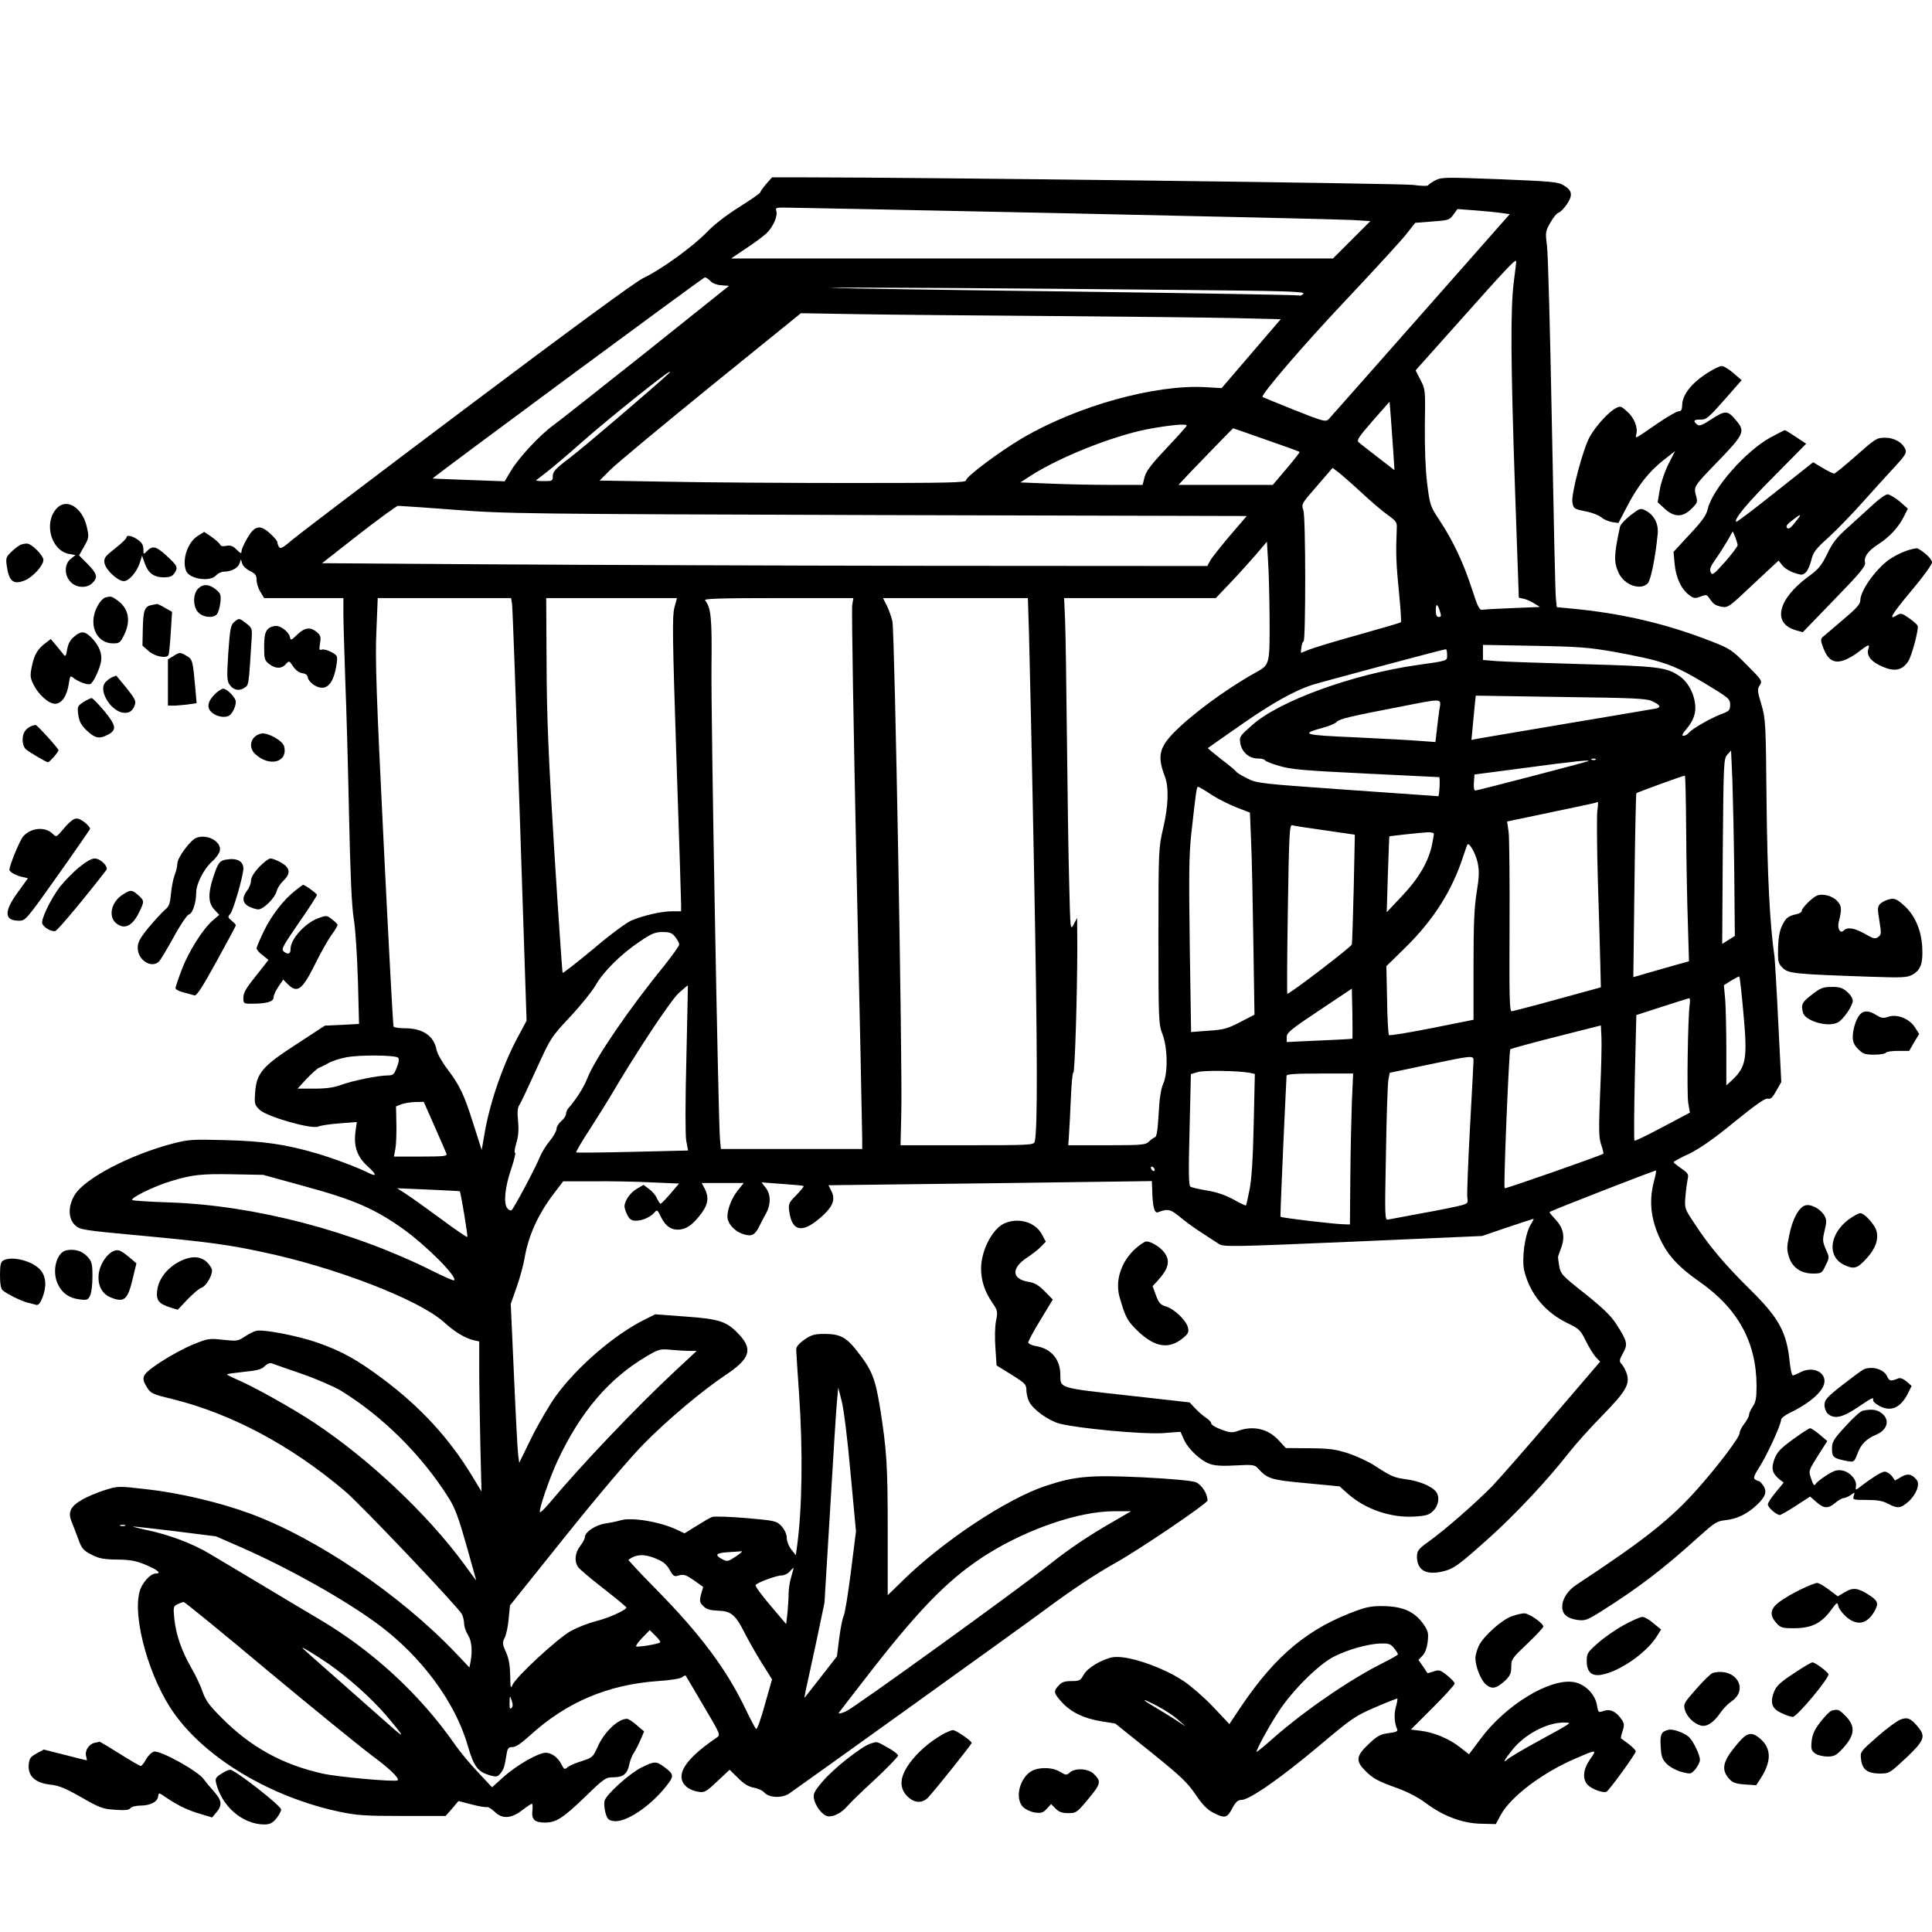 <?xml version="1.0" standalone="no"?>
<!DOCTYPE svg PUBLIC "-//W3C//DTD SVG 20010904//EN"
 "http://www.w3.org/TR/2001/REC-SVG-20010904/DTD/svg10.dtd">
<svg version="1.0" xmlns="http://www.w3.org/2000/svg"
 width="1024pt" height="1024pt" viewBox="0 0 1024 1024"
 preserveAspectRatio="xMidYMid meet">
<g transform="translate(0,1024) scale(0.1,-0.1)"
fill="#000000" stroke="none">
<path d="M4061 9265 c-17 -20 -31 -40 -31 -44 0 -5 -51 -40 -113 -79 -71 -45
-134 -94 -172 -134 -70 -73 -242 -198 -334 -241 -41 -19 -376 -265 -935 -685
-479 -360 -897 -677 -929 -705 -47 -40 -61 -48 -68 -36 -5 8 -9 19 -9 25 0 7
-17 27 -39 47 -53 48 -82 42 -121 -27 -17 -28 -30 -59 -30 -68 0 -14 -5 -12
-26 9 -19 19 -32 24 -54 20 -18 -4 -30 -2 -33 6 -3 7 -23 25 -45 41 l-40 27
-36 -23 c-52 -34 -82 -125 -60 -183 17 -44 126 -61 159 -25 10 11 28 20 41 20
38 0 74 18 83 42 l8 23 7 -23 c4 -13 23 -30 42 -39 28 -14 34 -22 34 -47 0
-17 9 -46 20 -63 l20 -33 210 0 210 0 0 -82 c0 -46 5 -204 10 -353 6 -148 15
-472 20 -720 7 -316 14 -478 25 -545 9 -53 18 -198 22 -326 l6 -231 -90 -5
-91 -4 -153 -100 c-181 -117 -210 -153 -217 -258 -4 -57 -2 -63 25 -89 39 -36
275 -104 310 -88 12 6 63 13 113 17 l91 7 -7 -52 c-10 -77 9 -132 63 -181 50
-45 52 -60 5 -36 -53 27 -183 76 -271 102 -167 49 -285 66 -486 71 -172 5
-198 3 -275 -17 -229 -59 -474 -187 -525 -275 -35 -59 -34 -122 2 -158 27 -25
35 -27 349 -56 353 -33 464 -48 645 -87 386 -81 825 -251 959 -369 62 -56 113
-87 163 -99 l27 -6 0 -154 c0 -84 3 -263 6 -397 l6 -244 -51 84 c-121 199
-272 363 -471 512 -138 103 -217 147 -348 193 -107 37 -288 72 -325 62 -13 -3
-40 -17 -61 -31 -35 -23 -41 -24 -114 -16 -74 8 -80 7 -161 -26 -47 -19 -124
-62 -173 -94 -97 -65 -103 -78 -68 -134 19 -30 29 -35 133 -60 314 -78 628
-245 915 -488 82 -69 595 -609 619 -651 7 -11 12 -34 13 -51 0 -16 9 -43 20
-60 20 -30 25 -85 14 -143 l-6 -30 -71 75 c-296 311 -740 612 -1095 742 -162
59 -373 109 -547 128 -149 17 -150 17 -220 -5 -38 -12 -94 -35 -122 -52 -59
-34 -74 -65 -54 -114 7 -17 23 -58 35 -91 19 -53 27 -62 71 -85 41 -21 64 -25
137 -26 71 -1 100 -7 153 -29 61 -26 83 -45 51 -45 -29 0 -73 -49 -86 -95 -39
-141 53 -467 185 -649 171 -239 512 -441 871 -518 96 -20 136 -23 338 -23
l228 0 34 39 34 40 70 -18 c38 -10 74 -16 81 -14 6 2 24 -9 40 -24 40 -40 87
-38 146 7 25 19 49 35 52 35 4 0 5 -16 3 -35 -6 -48 11 -65 66 -65 60 0 96 23
219 142 97 94 104 98 146 98 51 0 73 19 83 71 4 19 14 45 24 59 9 14 25 45 35
69 l19 44 -39 33 c-21 19 -45 34 -52 34 -47 0 -122 -71 -156 -150 -24 -53 -27
-56 -83 -74 -33 -10 -67 -25 -76 -33 -15 -13 -18 -12 -32 15 -19 38 -53 62
-84 62 -39 0 -155 -67 -222 -127 l-62 -56 -74 79 c-41 43 -98 111 -125 151
-187 267 -439 498 -724 665 -66 39 -207 123 -313 187 -107 64 -226 135 -265
158 -87 52 -212 99 -327 123 -47 10 -80 19 -75 19 6 1 107 -11 225 -25 l215
-27 135 -59 c256 -113 548 -277 725 -408 229 -170 408 -412 474 -642 33 -113
53 -139 119 -158 33 -9 39 -8 55 11 17 22 21 32 32 102 5 31 10 37 31 37 18 0
47 20 92 61 194 177 413 270 679 289 65 4 119 13 128 20 9 7 17 11 19 9 2 -2
44 -74 94 -159 91 -154 92 -155 70 -170 -139 -95 -198 -167 -184 -223 8 -32
41 -56 88 -64 32 -5 41 0 100 56 l65 61 45 -44 c31 -31 55 -46 83 -51 22 -4
47 -15 55 -25 25 -29 94 -32 133 -6 74 51 1251 896 1353 972 141 105 267 189
374 249 131 73 490 317 490 332 0 36 -31 84 -62 97 -21 8 -126 18 -283 26
-278 13 -358 6 -514 -46 -206 -69 -540 -290 -756 -501 l-80 -78 0 345 c0 342
-5 425 -41 650 -26 159 -43 201 -130 310 -50 62 -85 80 -162 80 -54 0 -70 -4
-108 -30 -30 -21 -44 -38 -44 -53 0 -12 7 -116 15 -232 21 -304 17 -612 -11
-814 l-6 -44 -23 29 c-14 17 -24 43 -25 61 0 21 -10 43 -27 63 -28 29 -31 30
-188 44 -88 7 -169 10 -180 6 -12 -4 -49 -26 -84 -48 l-63 -39 -38 18 c-88 43
-243 69 -301 51 -19 -6 -55 -13 -81 -17 -50 -7 -108 -45 -108 -72 0 -8 -11
-29 -25 -47 -28 -37 -32 -81 -11 -112 8 -11 68 -62 135 -114 67 -52 121 -97
121 -100 0 -13 -92 -55 -159 -72 -41 -10 -102 -34 -136 -53 -69 -38 -292 -244
-309 -286 -9 -22 -11 -15 -12 50 -1 55 -7 90 -22 124 -20 44 -20 51 -7 77 8
16 18 61 21 100 l7 71 294 367 c178 222 343 416 416 490 127 129 311 283 434
365 127 85 144 134 72 212 -66 71 -102 84 -286 97 l-160 12 -54 -27 c-161 -79
-361 -251 -475 -409 -32 -45 -89 -142 -126 -216 l-66 -135 -6 44 c-3 24 -13
214 -22 421 l-17 377 31 88 c17 48 36 117 42 153 20 120 72 234 154 342 l51
67 165 0 c91 1 229 -2 307 -6 l142 -6 -46 -54 c-25 -29 -48 -53 -52 -53 -3 0
-12 13 -19 28 -6 16 -25 38 -42 50 l-29 22 -36 -21 c-36 -21 -65 -64 -65 -94
0 -9 7 -29 15 -45 12 -23 22 -30 46 -30 34 0 79 20 99 45 12 15 16 12 34 -27
25 -50 58 -71 105 -64 37 6 69 31 112 90 32 44 37 82 14 126 l-16 30 112 0
111 0 -32 -40 c-37 -46 -61 -117 -53 -152 9 -35 43 -67 85 -80 43 -13 60 -4
84 46 8 17 24 47 35 66 25 47 25 100 -3 135 l-22 28 110 -8 c60 -4 111 -9 113
-11 3 -3 -15 -24 -39 -49 -40 -40 -42 -47 -37 -85 15 -114 76 -119 184 -17 49
47 61 83 39 125 l-15 30 487 6 c268 3 654 8 857 11 l370 5 2 -51 c2 -87 12
-122 31 -114 52 20 67 16 118 -27 29 -24 80 -61 115 -83 34 -22 74 -48 89 -58
26 -16 57 -16 711 12 l684 30 135 46 c74 25 136 45 138 45 2 0 -5 -15 -16 -32
-30 -51 -48 -183 -33 -244 31 -124 111 -220 231 -278 60 -29 67 -36 95 -93 17
-34 40 -72 53 -86 l23 -24 -252 -294 c-138 -162 -283 -327 -322 -368 -85 -86
-246 -228 -334 -291 -56 -40 -62 -49 -63 -80 0 -72 48 -100 136 -79 59 14 83
31 249 180 136 122 308 305 420 449 37 47 118 137 180 200 123 126 146 165
126 222 -6 18 -18 39 -26 48 -14 15 -13 21 7 58 27 48 23 63 -36 155 -27 42
-71 85 -165 160 -123 97 -129 104 -137 147 -4 25 -7 47 -6 50 1 3 8 25 17 48
21 58 11 104 -31 149 -19 20 -33 37 -31 39 6 7 561 223 564 220 2 -2 -3 -29
-12 -62 -28 -109 -13 -214 47 -327 39 -73 93 -128 195 -200 205 -143 302 -321
303 -552 0 -63 -4 -86 -20 -110 -11 -16 -20 -36 -20 -44 0 -8 -11 -29 -25 -47
-14 -18 -25 -40 -25 -50 0 -22 -112 -170 -219 -291 -146 -165 -284 -274 -645
-512 -47 -31 -76 -75 -76 -117 0 -40 26 -62 81 -70 41 -5 51 -2 134 51 189
119 326 224 510 391 83 74 94 82 142 87 61 7 114 33 164 80 46 43 56 71 35
102 -9 14 -20 25 -24 25 -4 0 -13 4 -20 9 -11 6 -5 21 24 67 40 62 114 224
114 249 0 8 19 23 43 35 116 56 187 121 187 170 0 53 -68 78 -127 47 -18 -9
-36 -17 -41 -17 -5 0 -12 31 -16 68 -16 161 -56 235 -210 387 -136 134 -218
232 -295 350 -53 80 -53 80 -48 145 3 36 9 77 12 92 6 23 2 30 -34 55 -22 15
-40 30 -41 33 0 4 37 24 83 45 58 29 128 77 240 169 114 92 163 127 177 123
15 -4 25 6 45 42 l26 46 -16 315 c-8 173 -18 331 -20 350 -25 170 -38 433 -42
820 -4 421 -5 438 -27 515 -22 72 -23 82 -9 103 14 23 12 27 -69 108 -78 79
-89 86 -183 123 -245 96 -481 151 -752 176 l-72 7 -5 51 c-3 29 -12 444 -21
922 -9 479 -20 903 -26 943 -9 71 -8 76 18 122 15 27 35 51 44 53 10 3 29 23
44 45 32 48 28 73 -18 100 -28 18 -66 21 -338 32 -286 11 -308 11 -340 -5 -19
-10 -37 -22 -40 -27 -3 -5 -37 -4 -80 2 -62 8 -2608 40 -3214 40 l-183 0 -31
-35z m1569 -155 c795 -17 1487 -33 1539 -36 l94 -6 -99 -99 -99 -99 -1595 0
-1595 0 80 54 c44 29 93 65 108 80 34 32 60 91 52 117 -6 16 -1 19 32 19 21 0
688 -13 1483 -30z m2328 1 l44 -6 -472 -535 c-260 -294 -479 -543 -488 -552
-16 -15 -28 -12 -182 49 -91 37 -166 67 -168 69 -12 9 216 275 442 514 148
157 291 313 318 347 l49 62 90 7 c85 6 92 8 112 36 l22 30 94 -7 c52 -4 114
-10 139 -14z m66 -361 c-19 -144 -17 -429 6 -1105 11 -313 20 -571 20 -572 0
-1 12 -4 28 -7 15 -4 40 -15 55 -25 l29 -18 -144 -6 c-79 -3 -151 -7 -162 -9
-15 -2 -24 16 -55 112 -44 136 -100 255 -171 362 -50 76 -51 80 -66 197 -9 77
-13 186 -12 308 3 186 3 189 -23 239 l-26 51 249 279 c228 256 277 308 284
301 1 -1 -4 -49 -12 -107z m-4259 1 c10 -12 33 -21 58 -23 l41 -3 -439 -351
c-242 -192 -463 -367 -491 -387 -70 -50 -184 -172 -225 -241 l-34 -57 -190 7
c-104 4 -191 7 -192 8 -4 3 1433 1065 1443 1066 6 0 19 -9 29 -19z m2522 -48
c538 -5 631 -8 621 -20 -6 -8 -17 -12 -24 -9 -8 3 -555 12 -1216 21 -662 8
-1228 17 -1258 19 -66 5 999 -2 1877 -11z m-717 -138 c404 -3 844 -8 976 -11
l242 -6 -157 -183 -156 -182 -85 5 c-269 15 -680 -99 -973 -271 -121 -72 -297
-203 -297 -223 0 -12 -88 -14 -617 -14 -340 0 -777 3 -971 7 l-354 6 60 60
c33 32 273 232 533 443 l474 384 295 -5 c162 -3 626 -7 1030 -10z m-2025 -304
c-84 -78 -454 -394 -523 -446 -77 -58 -92 -75 -92 -97 0 -27 -2 -28 -47 -28
-25 0 -44 2 -42 4 2 2 27 21 54 42 28 21 118 97 200 170 127 112 440 363 455
364 2 0 0 -4 -5 -9z m3839 -405 l7 -108 -88 68 c-48 37 -94 73 -102 80 -12 10
1 29 75 114 l89 101 6 -73 c3 -40 9 -122 13 -182z m-1094 128 c0 -3 -47 -56
-105 -117 -81 -86 -109 -122 -118 -154 l-11 -43 -171 0 c-95 0 -240 3 -324 7
l-153 6 54 35 c152 98 430 209 614 246 121 23 214 32 214 20z m421 -75 c95
-33 175 -62 177 -64 2 -2 -29 -42 -69 -89 l-73 -86 -250 0 -250 0 64 68 c105
109 224 232 226 232 0 0 79 -27 175 -61z m502 -277 c51 -48 116 -103 143 -122
46 -33 49 -38 47 -75 -5 -119 -4 -175 11 -324 9 -91 14 -167 11 -169 -3 -3
-105 -33 -227 -67 -123 -34 -240 -70 -262 -79 -21 -9 -39 -16 -40 -16 -2 0 -1
14 2 30 2 17 7 30 11 30 12 0 12 662 -1 696 -11 32 -10 34 72 128 l83 96 28
-21 c15 -11 70 -59 122 -107z m-4803 -94 c275 -21 351 -22 2241 -28 l1957 -5
-90 -105 c-49 -58 -96 -117 -104 -132 l-15 -28 -1472 1 c-809 1 -1865 5 -2346
8 l-874 6 194 152 c107 83 201 152 209 152 8 0 143 -9 300 -21z m4319 -563 c1
-264 3 -257 -78 -302 -156 -87 -344 -226 -438 -325 -70 -75 -78 -122 -39 -223
22 -58 19 -155 -9 -275 -24 -104 -25 -111 -25 -570 0 -449 1 -467 21 -520 28
-72 30 -207 4 -265 -12 -27 -20 -78 -24 -159 -5 -87 -10 -121 -20 -124 -7 -2
-22 -13 -32 -23 -17 -17 -37 -19 -223 -19 l-204 0 4 58 c2 31 7 119 10 194 3
76 9 136 13 133 8 -5 21 423 21 670 l-1 150 -18 -34 c-18 -33 -18 -32 -24 215
-4 137 -9 483 -12 769 -3 286 -7 571 -10 633 l-5 112 402 0 402 0 77 81 c43
45 104 113 136 150 l58 68 6 -102 c4 -56 7 -187 8 -292z m-4015 63 c3 -18 21
-522 41 -1120 l36 -1088 -44 -82 c-82 -152 -152 -354 -180 -523 l-14 -80 -43
135 c-50 159 -72 205 -139 294 -28 36 -53 82 -57 101 -14 75 -73 115 -168 115
-30 0 -57 4 -60 9 -3 4 -26 437 -52 962 -39 790 -46 985 -39 1132 l7 177 354
0 353 0 5 -32z m860 -20 c-11 -45 -10 -152 11 -792 14 -408 25 -758 25 -778
l0 -38 -47 0 c-59 0 -152 -22 -217 -49 -27 -12 -115 -77 -203 -152 -86 -71
-158 -128 -161 -125 -2 3 -22 293 -44 643 -31 501 -40 714 -41 990 l-2 353
347 0 346 0 -14 -52z m943 15 c-4 -21 7 -657 23 -1413 17 -756 30 -1396 30
-1422 l0 -48 -374 0 -375 0 -5 53 c-9 97 -48 2235 -45 2500 3 261 -2 315 -34
355 -7 9 71 12 388 12 l398 0 -6 -37z m937 -155 c3 -106 16 -677 27 -1268 18
-949 19 -1364 3 -1422 -5 -17 -31 -18 -358 -18 l-353 0 4 168 c7 244 -35 2555
-47 2609 -6 25 -19 62 -30 84 l-20 39 384 0 384 0 6 -192z m2180 115 c6 -17 3
-23 -8 -23 -12 0 -16 10 -16 38 1 38 10 32 24 -15z m916 -207 c259 -47 317
-67 478 -163 136 -82 142 -87 142 -118 0 -29 -4 -34 -47 -50 -58 -22 -155 -78
-173 -100 -7 -8 -19 -15 -27 -15 -10 0 -7 10 13 33 41 48 55 89 48 140 -8 59
-41 116 -83 144 -69 47 -112 52 -515 63 -209 6 -414 13 -453 16 l-73 6 0 40 0
40 273 -5 c234 -4 292 -9 417 -31z m-880 -16 c0 -34 9 -31 -160 -55 -342 -49
-729 -190 -872 -317 -67 -59 -70 -63 -64 -97 7 -46 46 -81 91 -81 19 0 37 -4
40 -10 3 -5 38 -19 77 -30 60 -18 129 -24 457 -40 212 -10 387 -19 389 -19 6
-2 1 -101 -5 -101 -5 0 -222 16 -484 34 -467 33 -476 34 -530 61 -30 15 -55
31 -57 35 -2 5 -37 34 -78 65 -41 32 -73 59 -72 60 2 2 82 58 178 125 164 114
282 180 375 210 40 13 693 188 708 189 4 1 7 -12 7 -29z m1086 -246 c44 -21
50 -32 22 -39 -13 -2 -225 -39 -473 -80 -247 -42 -463 -78 -478 -81 l-28 -6 6
64 c3 34 8 87 11 117 l6 54 450 -7 c385 -5 455 -8 484 -22z m-1127 -46 c-4
-29 -11 -79 -14 -112 l-7 -59 -81 6 c-45 4 -200 12 -344 19 -279 12 -293 17
-171 51 32 8 65 22 73 31 16 16 65 28 335 80 235 46 219 47 209 -16z m1563
-866 l3 -333 -34 -21 -33 -21 3 490 c4 474 5 492 24 513 l20 22 7 -158 c3 -88
8 -309 10 -492z m-735 602 c-3 -3 -12 -4 -19 -1 -8 3 -5 6 6 6 11 1 17 -2 13
-5z m-42 -9 c-20 -8 -585 -155 -595 -155 -7 0 -10 17 -8 42 l3 43 275 36 c251
34 352 44 325 34z m522 -363 c1 -158 5 -379 9 -492 l6 -205 -79 -22 c-43 -12
-109 -31 -147 -42 l-69 -20 6 485 c3 267 8 488 10 490 4 4 247 93 257 93 3 1
6 -128 7 -287z m-2516 186 c35 -23 96 -53 134 -68 l70 -27 6 -149 c4 -82 9
-323 12 -536 l6 -386 -77 -40 c-68 -35 -88 -40 -168 -45 l-91 -7 -7 458 c-5
369 -4 483 8 592 25 223 28 250 36 250 4 0 36 -19 71 -42z m2045 -87 c-3 -27
-2 -192 3 -367 6 -176 11 -375 13 -443 l3 -124 -230 -63 c-126 -35 -236 -63
-243 -64 -11 0 -13 79 -11 448 1 246 -1 472 -5 503 l-8 55 229 48 c125 26 233
49 238 51 6 2 12 4 14 4 2 1 1 -21 -3 -48z m-1443 -102 l158 -23 -6 -285 c-4
-157 -8 -291 -10 -297 -4 -14 -335 -267 -342 -261 -2 3 -1 206 3 451 6 402 9
446 23 442 9 -3 87 -15 174 -27z m577 -19 c0 -5 -5 -33 -11 -62 -19 -87 -71
-176 -159 -268 l-80 -85 6 200 c4 110 7 201 8 202 2 2 167 20 204 22 17 0 32
-3 32 -9z m232 -153 c9 -44 8 -73 -5 -155 -13 -78 -17 -167 -17 -389 l0 -288
-220 -44 c-121 -24 -224 -41 -228 -37 -4 4 -9 88 -10 186 l-4 179 105 103
c146 144 244 299 302 478 10 30 20 59 22 63 9 16 44 -45 55 -96z m-4253 -393
c12 -15 21 -33 21 -40 0 -8 -38 -60 -83 -117 -183 -224 -363 -488 -403 -590
-20 -51 -56 -108 -104 -164 -5 -7 -10 -19 -10 -28 0 -8 -11 -25 -25 -37 -14
-12 -25 -30 -25 -41 0 -11 -16 -40 -36 -64 -20 -24 -44 -63 -53 -86 -20 -52
-139 -275 -150 -282 -5 -2 -15 2 -22 11 -21 25 -13 111 20 207 16 48 26 87 21
87 -5 0 -2 24 7 52 11 38 13 72 9 117 -5 46 -3 69 7 85 8 11 48 97 90 189 76
167 78 170 179 278 57 61 117 136 135 167 40 71 135 166 233 231 63 43 82 51
122 51 39 0 50 -5 67 -26z m5661 -398 c23 -250 16 -291 -64 -365 l-26 -24 0
190 c0 104 -3 224 -6 265 l-7 76 39 25 c22 13 41 23 43 21 2 -2 12 -86 21
-188z m-5602 -244 c-6 -231 -6 -405 -1 -437 l10 -53 -294 -7 c-162 -4 -296 -5
-299 -3 -2 3 30 59 73 124 42 65 90 143 107 171 136 232 322 513 364 550 26
23 47 41 48 40 0 -1 -3 -175 -8 -385z m3530 103 c-2 -2 -81 -6 -175 -10 l-173
-8 0 27 c0 22 22 41 173 141 l172 115 3 -131 c1 -73 1 -133 0 -134z m1788 183
c-10 -66 -16 -474 -8 -524 l9 -51 -145 -77 c-79 -42 -147 -75 -149 -72 -3 3
-2 154 2 336 l8 330 136 44 c75 24 140 45 144 45 4 1 6 -14 3 -31z m-475 -471
c-8 -196 -7 -238 6 -275 8 -24 13 -45 11 -47 -8 -8 -519 -187 -523 -183 -7 6
23 730 30 737 4 3 113 33 243 66 l237 60 3 -63 c2 -34 -1 -167 -7 -295z
m-6371 187 c7 -7 4 -25 -7 -52 -14 -37 -20 -42 -48 -42 -50 0 -192 -29 -249
-51 -37 -13 -76 -19 -140 -19 l-89 0 49 53 c27 28 56 54 64 57 8 3 31 14 50
25 19 11 62 25 95 31 69 14 261 12 275 -2z m5700 -16 c0 -13 -9 -174 -19 -358
-10 -184 -16 -349 -14 -367 5 -30 3 -32 -34 -42 -22 -6 -114 -25 -204 -41 -90
-17 -172 -32 -182 -34 -17 -4 -18 12 -11 352 3 196 9 372 13 391 l7 35 199 42
c243 51 245 51 245 22z m-1187 -64 l28 -6 -6 -266 c-4 -182 -11 -293 -22 -347
-9 -44 -17 -82 -19 -84 -2 -2 -32 12 -67 32 -43 23 -89 39 -139 47 -42 7 -81
16 -88 20 -10 6 -11 73 -5 302 l7 295 37 11 c34 10 213 7 274 -4z m542 -161
c-3 -87 -7 -267 -8 -400 l-2 -243 -30 1 c-45 0 -334 34 -338 40 -2 3 17 446
32 747 1 9 43 12 177 12 l176 0 -7 -157z m-4862 -122 c32 -72 60 -137 63 -145
5 -14 -11 -16 -136 -16 l-142 0 8 43 c4 23 6 83 5 132 l-2 91 28 11 c15 6 49
11 74 12 l45 1 57 -129z m3817 -232 c0 -6 -4 -7 -10 -4 -5 3 -10 11 -10 16 0
6 5 7 10 4 6 -3 10 -11 10 -16z m-4500 -88 c254 -69 366 -118 513 -222 125
-89 293 -257 274 -275 -3 -3 -51 18 -107 46 -430 216 -951 352 -1405 367 -99
3 -186 9 -193 12 -17 9 112 73 205 101 113 34 158 39 328 36 l160 -3 225 -62z
m817 -25 c5 -4 44 -238 40 -242 -2 -3 -67 41 -143 98 -76 56 -159 115 -184
131 l-45 29 165 -7 c91 -4 166 -8 167 -9z m1216 -846 l40 0 -114 -106 c-209
-195 -501 -502 -668 -702 -24 -28 -46 -50 -49 -47 -9 8 50 179 92 270 122 261
272 437 471 555 66 39 73 41 129 36 32 -3 77 -6 99 -6z m-2055 -121 c78 -27
172 -68 209 -90 223 -137 429 -342 573 -571 32 -51 52 -106 93 -251 29 -103
52 -185 51 -184 -1 1 -30 40 -64 87 -197 268 -508 560 -797 751 -113 75 -328
195 -411 229 -29 13 -51 24 -49 26 2 2 43 8 91 13 69 7 93 13 109 30 12 12 28
19 37 15 8 -3 79 -28 158 -55z m2910 -525 l29 -310 -27 -215 c-15 -118 -32
-225 -39 -236 -6 -12 -16 -64 -23 -117 l-12 -95 -84 -108 c-46 -59 -85 -109
-87 -111 -2 -2 1 14 5 35 5 21 29 135 55 253 l45 215 30 495 c16 272 32 529
36 570 l7 75 18 -70 c11 -41 31 -200 47 -381z m1387 -262 c-124 -71 -229 -142
-326 -219 -172 -137 -1042 -765 -1084 -783 -27 -12 -43 -15 -39 -8 5 7 89 116
188 243 258 329 410 480 606 602 212 131 479 222 660 223 l95 0 -100 -58z
m-5232 -19 c-7 -2 -19 -2 -25 0 -7 3 -2 5 12 5 14 0 19 -2 13 -5z m3238 -162
c-42 -28 -46 -29 -73 -15 -42 22 -34 33 30 37 31 2 64 4 72 5 8 1 -5 -11 -29
-27z m-424 -12 c37 -15 56 -30 72 -59 20 -35 24 -38 50 -30 25 7 37 3 79 -26
l49 -35 -11 -39 c-9 -36 -8 -43 12 -63 17 -17 35 -22 78 -24 69 -2 92 -21 141
-118 19 -38 60 -110 90 -158 l55 -88 -38 -134 c-20 -74 -41 -132 -46 -129 -5
3 -30 51 -57 107 -100 209 -238 394 -470 630 -85 86 -152 158 -150 160 41 30
84 32 146 6z m717 -96 c-8 -25 -14 -65 -14 -88 0 -23 -3 -69 -6 -102 l-7 -61
-84 99 c-46 54 -82 103 -78 108 8 13 111 51 139 51 13 0 31 9 41 20 10 11 19
20 21 20 1 0 -4 -21 -12 -47z m-2769 -503 c244 -203 489 -402 544 -443 94 -69
149 -122 139 -133 -11 -10 -312 17 -395 35 -214 47 -385 141 -539 297 -65 65
-85 93 -99 135 -10 30 -37 88 -61 129 -52 91 -81 175 -90 261 -6 61 -5 66 17
76 13 7 28 12 33 12 4 1 208 -165 451 -369z m2074 155 c-9 -9 -120 -27 -127
-21 -3 4 12 24 33 46 l39 40 30 -30 c17 -16 28 -32 25 -35z m-1757 -114 c102
-71 226 -181 302 -270 103 -121 108 -133 21 -55 -44 38 -163 144 -265 234
-102 89 -189 167 -195 173 -15 16 62 -31 137 -82z m969 -234 c-8 -8 -11 0 -10
29 1 39 1 39 11 11 7 -21 7 -32 -1 -40z"/>
<path d="M9037 8255 c-76 -51 -120 -110 -121 -161 -1 -26 -5 -34 -19 -34 -10
0 -60 -29 -110 -63 -124 -86 -121 -85 -114 -58 9 36 -12 88 -49 120 -35 31
-35 31 -66 14 -37 -22 -99 -91 -131 -146 -36 -63 -101 -308 -93 -350 6 -33 9
-35 69 -47 34 -6 71 -21 83 -31 12 -11 37 -22 57 -26 l35 -5 46 88 c57 110
116 185 194 246 l60 47 -35 -69 c-19 -38 -40 -99 -46 -136 l-11 -66 37 -34
c51 -47 96 -47 143 0 31 31 33 35 23 70 -13 46 -10 50 107 171 148 152 155
168 108 224 -47 57 -58 57 -130 11 -53 -35 -67 -40 -79 -30 -23 19 -18 27 18
26 30 -1 42 9 126 104 l92 105 -43 37 c-24 21 -52 38 -63 38 -11 0 -51 -20
-88 -45z"/>
<path d="M9387 7923 c-133 -71 -311 -274 -336 -382 -7 -31 -29 -63 -95 -133
l-86 -93 6 -65 c7 -73 35 -133 77 -164 24 -18 31 -19 60 -8 28 11 34 10 44 -5
25 -36 34 -42 68 -49 34 -6 39 -2 168 120 l134 125 19 -25 c10 -14 39 -32 63
-40 39 -13 45 -13 61 1 10 9 24 39 30 65 10 43 22 59 93 123 45 41 127 126
182 188 55 62 130 144 166 183 55 59 65 75 59 92 -15 38 -59 64 -109 64 -44 0
-51 -5 -153 -95 -59 -52 -111 -95 -117 -95 -6 0 -33 13 -61 30 l-50 30 -202
-160 c-110 -88 -203 -158 -206 -156 -13 13 57 98 206 247 l165 167 -54 36
c-30 20 -56 36 -59 36 -3 0 -36 -17 -73 -37z m153 -417 c0 -2 -13 -19 -29 -39
-20 -26 -31 -33 -39 -25 -8 8 -1 19 26 39 38 29 42 32 42 25z m-330 -155 c0
-7 -30 -47 -67 -89 -60 -67 -68 -73 -76 -55 -7 16 -1 31 26 69 19 27 47 71 63
98 l28 50 13 -30 c6 -16 12 -35 13 -43z"/>
<path d="M9929 7567 c-31 -28 -90 -83 -132 -120 -62 -55 -84 -83 -112 -142
-31 -63 -45 -81 -103 -123 -160 -119 -189 -246 -65 -282 l38 -11 167 173 c138
142 167 177 163 196 -7 31 16 63 74 100 58 38 103 87 132 144 l21 42 -43 38
c-24 20 -53 37 -64 38 -11 0 -45 -24 -76 -53z"/>
<path d="M301 7546 c-71 -76 -31 -224 65 -242 l34 -6 -25 -20 c-35 -27 -35
-89 0 -123 31 -32 86 -34 115 -5 30 30 25 49 -25 100 l-46 46 27 48 c26 46 26
50 14 104 -23 102 -107 154 -159 98z"/>
<path d="M8642 7509 c-28 -22 -54 -50 -56 -62 -32 -150 -33 -186 -7 -243 29
-65 118 -96 155 -55 16 18 41 142 52 261 6 53 -19 101 -64 124 -27 14 -30 13
-80 -25z"/>
<path d="M670 7390 c0 -5 -27 -31 -60 -57 -55 -43 -60 -51 -56 -78 7 -36 70
-95 102 -95 27 0 68 46 85 97 l12 38 14 -40 c18 -52 48 -75 100 -75 34 0 46 5
59 24 19 30 14 38 -47 94 -52 47 -70 51 -99 22 -20 -20 -20 -20 -20 9 0 21 -8
36 -29 50 -31 22 -61 28 -61 11z"/>
<path d="M110 7353 c-8 -3 -30 -19 -48 -36 -30 -29 -32 -35 -26 -77 12 -82 35
-101 96 -76 43 18 98 79 98 108 0 25 -64 88 -88 87 -9 0 -24 -3 -32 -6z"/>
<path d="M10102 7320 c-29 -10 -70 -32 -91 -47 -74 -55 -151 -165 -151 -216 0
-19 -23 -44 -92 -102 -51 -43 -99 -84 -107 -91 -12 -11 -12 -19 3 -59 24 -62
55 -82 105 -66 21 6 58 27 82 46 48 38 61 43 53 20 -13 -34 6 -65 56 -90 75
-38 120 -32 154 20 19 29 57 171 50 188 -3 7 -23 25 -46 41 -34 24 -44 27 -59
18 -55 -35 -37 -3 76 132 58 69 105 134 105 145 0 17 -36 52 -75 74 -6 3 -34
-3 -63 -13z"/>
<path d="M1050 7120 c-29 -29 -28 -99 3 -128 27 -26 79 -29 97 -7 7 8 15 36
18 61 4 42 2 48 -24 70 -36 29 -68 30 -94 4z"/>
<path d="M558 7073 c-9 -2 -26 -19 -36 -36 -59 -97 -17 -207 78 -207 33 0 38
4 58 45 37 76 24 141 -37 184 -30 21 -33 22 -63 14z"/>
<path d="M803 7033 c-36 -7 -44 -27 -46 -123 l-2 -92 33 -29 c31 -28 94 -41
105 -21 3 4 8 57 12 118 l7 111 -37 21 c-20 12 -39 21 -43 21 -4 -1 -17 -4
-29 -6z"/>
<path d="M1241 6943 c-18 -16 -22 -35 -31 -163 -8 -121 -7 -148 5 -166 20 -31
51 -39 80 -20 24 16 23 7 39 264 3 50 1 55 -29 78 -38 29 -37 29 -64 7z"/>
<path d="M1455 6922 c-44 -9 -55 -31 -55 -108 0 -66 2 -74 26 -93 33 -26 66
-27 89 -1 17 19 18 19 39 -13 14 -20 32 -33 48 -35 18 -2 28 -10 30 -25 2 -11
18 -30 36 -40 60 -35 100 5 116 113 6 44 5 46 -28 64 -19 10 -42 16 -51 13
-13 -5 -14 0 -9 33 6 34 3 43 -17 60 -34 28 -63 25 -103 -13 -34 -33 -35 -33
-40 -11 -8 29 -55 62 -81 56z"/>
<path d="M392 6865 c-20 -17 -31 -38 -36 -67 -6 -36 -9 -40 -19 -27 -7 8 -25
30 -40 49 l-28 33 -26 -20 c-43 -31 -62 -64 -74 -124 -10 -49 -9 -61 7 -94 26
-55 81 -105 116 -105 35 0 63 41 73 107 6 41 8 43 23 31 25 -21 79 -41 92 -33
16 10 47 76 55 116 8 43 -8 85 -48 127 -37 38 -56 40 -95 7z"/>
<path d="M918 6762 l-28 -17 0 -122 0 -123 29 0 c15 0 49 3 75 6 l48 7 -6 71
c-14 156 -15 161 -46 179 -34 21 -38 21 -72 -1z"/>
<path d="M595 6651 c-11 -5 -28 -17 -37 -28 -36 -39 21 -142 87 -159 34 -8 57
4 69 38 8 22 2 34 -44 92 -30 36 -54 66 -54 65 -1 0 -10 -4 -21 -8z"/>
<path d="M1141 6563 c-42 -41 -48 -76 -15 -102 27 -21 69 -27 90 -13 16 11 34
48 34 72 0 22 -46 69 -67 70 -7 0 -26 -12 -42 -27z"/>
<path d="M442 6519 c-31 -21 -33 -24 -27 -68 5 -36 15 -54 45 -83 43 -41 66
-46 110 -23 50 26 47 47 -16 125 -32 38 -63 70 -68 70 -6 0 -26 -10 -44 -21z"/>
<path d="M170 6393 c-33 -12 -50 -37 -50 -73 0 -23 7 -43 18 -52 19 -16 107
-68 116 -68 9 0 56 54 56 64 0 9 -109 129 -120 133 -3 1 -12 -1 -20 -4z"/>
<path d="M1385 6352 c-55 -11 -73 -72 -32 -109 76 -70 174 -43 153 41 -7 30
-88 75 -121 68z"/>
<path d="M394 5899 c-12 -4 -38 -28 -58 -53 -37 -44 -38 -44 -56 -26 -40 40
-115 34 -157 -13 -18 -20 -73 -154 -73 -177 0 -12 37 -32 72 -39 l26 -6 -54
-75 c-74 -101 -72 -150 6 -150 35 0 38 3 204 237 93 131 170 243 173 249 2 6
-11 22 -29 36 -24 18 -39 23 -54 17z"/>
<path d="M1040 5799 c-31 -12 -100 -105 -100 -136 0 -12 -6 -40 -14 -60 -8
-21 -17 -66 -20 -101 -5 -54 -10 -67 -35 -87 -15 -14 -54 -56 -85 -93 -45 -56
-56 -76 -56 -106 0 -65 73 -111 113 -72 8 8 43 67 78 130 34 63 71 117 80 119
20 5 39 63 39 117 0 46 41 125 84 164 20 17 38 42 41 56 11 49 -67 92 -125 69z"/>
<path d="M418 5642 c-32 -26 -77 -73 -101 -103 -48 -63 -101 -173 -93 -194 8
-22 52 -46 70 -39 14 5 163 184 269 322 14 18 -30 62 -62 62 -16 0 -48 -19
-83 -48z"/>
<path d="M1193 5683 c-29 -6 -38 -18 -62 -90 -29 -87 -28 -140 5 -174 l26 -28
-36 -31 c-53 -47 -126 -163 -163 -260 -18 -47 -32 -90 -33 -97 0 -7 19 -17 43
-23 23 -6 49 -13 58 -16 11 -3 42 44 117 181 56 101 102 187 102 191 0 3 -10
14 -22 24 -21 17 -22 20 -7 37 16 18 69 203 69 240 0 40 -37 58 -97 46z"/>
<path d="M1373 5644 c-28 -30 -43 -56 -43 -73 0 -14 -9 -37 -20 -51 -29 -37
-25 -67 10 -85 16 -8 38 -15 49 -15 27 0 88 60 97 96 4 16 20 41 36 56 40 38
37 68 -12 96 -21 12 -47 22 -56 22 -10 0 -37 -21 -61 -46z"/>
<path d="M1564 5519 c-62 -49 -123 -128 -165 -213 -21 -44 -39 -85 -39 -92 0
-7 14 -24 32 -37 l31 -25 -66 -84 c-52 -64 -67 -90 -67 -115 0 -32 1 -33 43
-33 80 0 117 11 117 33 0 12 12 38 26 58 l25 37 24 -24 c50 -50 76 -32 142
100 30 61 70 132 89 159 19 26 34 50 33 55 0 4 -13 17 -29 29 -27 22 -30 22
-71 7 -70 -24 -149 -111 -149 -163 0 -27 -11 -32 -34 -16 -17 13 -12 23 78
154 53 76 96 143 96 148 0 7 -64 53 -73 53 -3 0 -22 -14 -43 -31z"/>
<path d="M653 5500 c-60 -36 -81 -112 -41 -150 43 -39 87 -22 123 50 31 62 31
66 -2 95 -34 30 -40 30 -80 5z"/>
<path d="M9630 5493 c-23 -9 -80 -65 -80 -80 0 -7 -12 -15 -27 -18 -45 -10
-57 -19 -77 -60 -14 -28 -20 -63 -22 -119 -1 -74 0 -82 25 -106 29 -30 61 -33
467 -47 174 -6 193 -4 222 12 44 26 55 62 50 149 -6 92 -42 171 -101 221 -34
30 -46 35 -72 29 -16 -3 -38 -14 -48 -23 -16 -16 -17 -24 -6 -91 11 -67 11
-74 -6 -86 -16 -12 -25 -10 -70 16 -56 32 -93 38 -113 18 -18 -18 -34 9 -27
42 18 73 17 87 -7 114 -23 27 -77 42 -108 29z"/>
<path d="M9603 4968 c-52 -40 -58 -52 -47 -95 12 -45 134 -80 185 -52 29 15
79 88 79 115 0 13 -13 33 -31 48 -24 21 -41 26 -82 25 -45 0 -59 -6 -104 -41z"/>
<path d="M9858 4863 c-21 -24 -38 -79 -38 -120 0 -25 8 -43 29 -64 25 -25 37
-29 85 -29 30 0 58 5 61 10 3 6 33 10 65 10 l59 0 26 45 27 45 -22 34 c-28 46
-95 73 -141 57 -27 -9 -37 -8 -64 9 -40 25 -67 25 -87 3z"/>
<path d="M9572 3852 c-34 -5 -71 -70 -88 -156 -14 -65 -14 -82 -2 -118 17 -56
64 -88 127 -88 45 0 48 2 67 43 21 42 21 42 1 86 -17 40 -18 50 -6 99 11 46
11 58 -2 80 -18 32 -67 60 -97 54z"/>
<path d="M9796 3775 c-101 -78 -112 -196 -22 -239 53 -25 70 -20 120 35 47 52
63 98 52 144 -8 33 -64 95 -86 95 -9 0 -38 -16 -64 -35z"/>
<path d="M5324 3756 c-64 -28 -124 -144 -124 -240 0 -64 19 -121 59 -180 29
-42 30 -47 20 -98 -6 -30 -7 -92 -3 -144 l6 -91 79 -49 c72 -45 79 -52 79 -82
0 -18 7 -46 15 -62 22 -42 100 -98 159 -115 93 -25 441 -58 547 -51 l96 7 18
-41 c23 -51 90 -114 140 -130 26 -9 71 -11 136 -7 89 5 99 3 116 -15 50 -56
69 -62 255 -79 l178 -17 46 -41 c92 -81 227 -127 352 -119 62 4 78 9 99 31 29
29 35 76 13 102 -23 28 -87 55 -154 64 -70 10 -79 14 -169 72 -33 22 -97 51
-141 66 -69 22 -99 26 -206 27 l-125 1 -33 36 c-58 66 -138 85 -221 55 -30
-11 -42 -10 -88 7 -29 11 -53 25 -53 32 0 7 -12 20 -27 30 -16 10 -41 32 -58
50 l-30 32 -330 37 c-363 40 -355 38 -355 108 0 84 -49 141 -132 154 -21 4
-38 12 -38 19 0 7 29 61 65 120 l65 107 -43 44 c-32 32 -54 45 -85 50 -90 14
-94 72 -9 128 29 19 63 46 76 60 l24 25 -20 37 c-34 66 -124 93 -199 60z"/>
<path d="M6019 3623 c-77 -70 -110 -170 -85 -258 32 -111 41 -127 103 -186 88
-81 160 -91 233 -31 29 24 32 32 26 57 -10 38 -73 98 -117 111 -28 8 -37 18
-52 58 l-18 49 24 26 c62 67 72 110 36 155 -22 28 -68 56 -93 56 -9 0 -34 -17
-57 -37z"/>
<path d="M352 3613 c-54 -11 -79 -114 -44 -182 23 -47 61 -72 114 -78 40 -5
45 -3 56 21 7 15 12 60 12 101 0 67 -3 78 -27 105 -28 30 -68 42 -111 33z"/>
<path d="M604 3610 c-36 -14 -72 -67 -80 -116 -9 -62 14 -110 61 -130 74 -30
92 -15 120 105 l18 75 -34 29 c-48 40 -61 46 -85 37z"/>
<path d="M950 3553 c-66 -35 -110 -93 -117 -154 -6 -51 8 -69 70 -89 l39 -12
52 55 c29 30 61 57 72 61 30 9 68 81 55 103 -33 64 -94 76 -171 36z"/>
<path d="M17 3559 c-13 -8 -17 -24 -17 -78 0 -46 5 -72 14 -80 23 -20 100 -57
131 -65 17 -4 37 -9 46 -12 12 -3 21 7 33 36 24 60 21 113 -9 148 -41 49 -153
77 -198 51z"/>
<path d="M9878 2982 c-9 -4 -59 -41 -112 -82 -83 -65 -95 -79 -96 -106 0 -18
8 -38 18 -47 33 -30 77 -21 157 33 78 53 87 57 83 39 -2 -6 13 -20 32 -30 61
-34 113 -12 152 65 l20 40 -27 24 c-17 14 -34 21 -44 16 -40 -16 -47 -15 -59
11 -17 38 -78 56 -124 37z"/>
<path d="M9873 2763 c-11 -2 -53 -39 -92 -83 -64 -70 -71 -82 -71 -119 0 -45
8 -51 81 -65 35 -6 37 -5 53 37 19 52 47 80 98 102 62 25 77 79 32 114 -25 20
-52 24 -101 14z"/>
<path d="M9503 2611 c-66 -48 -84 -67 -98 -104 -19 -50 -12 -77 28 -109 l21
-16 -42 -51 c-23 -27 -42 -56 -42 -65 0 -16 46 -56 64 -56 6 1 45 23 86 50
l74 48 33 -29 c41 -36 63 -36 101 -4 17 14 36 25 44 25 7 0 24 7 37 16 22 16
23 16 16 -5 -6 -20 -3 -21 69 -21 57 0 85 -5 113 -20 51 -27 66 -25 107 10 42
37 64 93 45 116 -26 32 -48 36 -82 16 l-33 -19 -17 24 c-10 12 -27 23 -38 23
-16 0 -70 -34 -145 -92 -8 -5 -10 -1 -7 15 6 32 -31 75 -72 83 -29 5 -44 0
-85 -26 -28 -18 -54 -39 -58 -47 -6 -10 -12 -3 -22 28 -15 46 -18 39 51 148
l34 53 -40 34 c-22 19 -45 34 -51 34 -6 0 -47 -27 -91 -59z"/>
<path d="M9545 1816 c-39 -18 -89 -48 -112 -65 -51 -37 -56 -71 -18 -113 22
-25 31 -28 90 -28 98 0 149 25 205 103 27 36 28 36 34 13 3 -13 22 -38 41 -55
59 -52 115 -39 154 36 19 37 13 50 -37 82 -57 36 -83 38 -128 10 l-33 -20 -47
35 c-26 20 -54 36 -63 36 -9 0 -48 -15 -86 -34z"/>
<path d="M7195 1705 c-258 -93 -431 -235 -615 -507 l-64 -96 -84 89 c-46 49
-117 111 -157 138 -117 78 -306 141 -379 127 -59 -12 -133 -57 -152 -92 -17
-31 -23 -34 -65 -34 -35 0 -51 -5 -67 -23 -30 -31 -28 -40 15 -88 49 -54 117
-87 209 -102 l75 -12 187 -150 c159 -128 194 -161 237 -224 37 -55 62 -81 94
-98 62 -32 75 -30 102 22 19 35 30 45 49 45 42 0 208 116 407 283 179 151 194
161 302 208 63 27 116 48 117 46 2 -2 -1 -20 -7 -42 -11 -38 -9 -85 5 -117 7
-14 0 -18 -44 -24 -44 -6 -60 -14 -106 -58 -66 -62 -70 -89 -19 -140 42 -43
68 -57 178 -96 48 -18 108 -49 142 -75 93 -70 193 -108 291 -111 l82 -2 26 48
c53 97 219 223 393 298 117 51 119 51 81 -2 -37 -53 -42 -104 -14 -135 21 -23
80 -45 100 -38 14 6 156 201 156 215 0 5 -17 22 -37 38 -21 15 -40 29 -41 30
-2 1 1 19 8 39 10 30 9 40 -4 60 -28 42 -61 59 -95 47 -29 -10 -30 -10 -37 31
-10 59 -65 113 -125 122 -127 19 -358 -122 -490 -299 l-63 -84 -49 38 c-55 44
-139 79 -210 87 l-49 6 116 116 c64 64 116 121 116 128 0 6 -18 26 -40 43 -36
29 -43 31 -72 21 -17 -6 -32 -10 -32 -9 -1 2 -12 18 -24 36 l-24 34 21 22 c14
14 24 42 28 74 5 46 3 57 -22 93 -45 64 -103 92 -199 96 -66 2 -94 -2 -151
-22z m194 -201 c12 -15 21 -29 20 -33 0 -3 -37 -24 -81 -46 -171 -85 -414
-252 -580 -398 -48 -43 -88 -75 -88 -72 0 15 68 139 118 215 73 111 208 245
289 288 73 38 188 71 255 71 39 1 50 -3 67 -25z m-1250 -309 c36 -19 84 -51
106 -71 l40 -35 -49 32 c-27 18 -79 49 -115 71 -82 48 -71 50 18 3z m2166 -98
c-11 -8 -81 -47 -155 -87 -74 -40 -146 -83 -159 -94 -30 -26 -19 -5 26 51 64
80 180 142 268 143 36 0 38 -1 20 -13z"/>
<path d="M8012 1673 c-52 -18 -146 -102 -173 -154 -10 -21 -19 -51 -19 -67 0
-46 30 -121 58 -142 31 -25 55 -19 100 23 26 25 32 39 32 73 0 40 5 46 85 122
47 45 85 85 85 91 0 17 -77 71 -101 70 -13 0 -43 -7 -67 -16z"/>
<path d="M8607 1627 c-43 -23 -104 -66 -137 -95 -56 -49 -60 -56 -60 -96 0
-57 25 -81 76 -73 96 16 241 116 296 205 l22 35 -40 33 c-21 19 -48 34 -59 34
-11 0 -55 -19 -98 -43z"/>
<path d="M9523 1381 c-95 -62 -110 -77 -124 -118 -17 -52 -5 -81 44 -103 23
-11 49 -20 59 -20 22 0 198 211 189 227 -9 17 -73 63 -85 62 -6 0 -43 -22 -83
-48z"/>
<path d="M9078 1373 c-9 -2 -48 -40 -86 -83 -67 -76 -70 -81 -62 -112 11 -38
49 -75 86 -84 31 -8 68 17 104 70 14 20 38 45 54 56 100 65 26 185 -96 153z"/>
<path d="M9708 1173 c-9 -2 -35 -29 -59 -59 -32 -42 -43 -66 -47 -103 -4 -42
-1 -50 19 -65 13 -9 42 -16 65 -16 36 0 47 6 82 44 65 71 68 118 10 175 -32
31 -37 33 -70 24z"/>
<path d="M10073 1126 c-17 -6 -73 -47 -123 -91 -90 -79 -91 -80 -86 -120 6
-54 34 -75 100 -75 50 0 52 2 139 83 98 93 105 114 61 166 -37 44 -54 51 -91
37z"/>
<path d="M8845 1072 c-40 -9 -47 -23 -43 -89 3 -54 8 -68 33 -93 17 -16 51
-35 79 -42 47 -12 48 -12 72 15 13 16 24 38 24 49 0 27 -35 100 -58 121 -25
23 -84 44 -107 39z"/>
<path d="M4992 1045 c-68 -39 -130 -94 -173 -153 -51 -72 -54 -128 -10 -173
39 -38 82 -39 115 -1 52 59 226 277 226 284 0 11 -83 68 -99 68 -9 0 -35 -11
-59 -25z"/>
<path d="M9195 981 c-64 -79 -72 -120 -32 -167 20 -23 34 -28 85 -32 l60 -4
25 38 c57 89 56 158 -4 209 -49 41 -71 34 -134 -44z"/>
<path d="M503 1003 c-31 -6 -54 -41 -47 -70 4 -13 5 -23 3 -23 -2 0 -54 13
-116 29 l-111 28 -39 -21 c-33 -19 -38 -27 -41 -61 -4 -59 35 -95 115 -104 46
-5 81 -20 164 -67 96 -55 113 -62 177 -66 54 -4 75 -2 83 8 6 8 30 14 53 14
52 0 90 19 94 48 3 22 3 22 45 -7 61 -41 115 -67 182 -86 l59 -18 23 27 c31
37 29 62 -9 106 -18 20 -45 52 -59 71 -34 45 -231 153 -263 145 -12 -3 -31
-21 -42 -41 -10 -19 -23 -35 -28 -35 -5 0 -55 29 -112 65 -57 36 -105 64 -106
64 -2 -1 -13 -4 -25 -6z"/>
<path d="M4615 999 c-47 -14 -198 -133 -255 -201 -44 -52 -51 -66 -46 -91 8
-40 43 -86 71 -93 28 -7 75 16 106 53 13 16 79 80 147 142 67 63 122 120 122
126 0 7 -24 25 -52 41 -65 36 -57 34 -93 23z"/>
<path d="M3400 872 c-63 -31 -188 -144 -196 -177 -3 -12 -1 -40 5 -63 10 -34
16 -40 43 -44 63 -10 194 77 279 185 43 54 42 63 -11 102 -42 31 -52 31 -120
-3z"/>
<path d="M5480 859 c-72 -28 -107 -150 -56 -198 13 -12 41 -25 63 -28 31 -4
42 -1 61 20 l23 25 24 -24 c18 -18 35 -24 67 -24 42 0 46 3 106 75 68 81 70
94 28 134 -29 28 -98 31 -125 7 -18 -16 -21 -16 -52 3 -36 22 -96 26 -139 10z"/>
<path d="M1172 838 c-28 -17 -32 -25 -27 -47 30 -125 141 -221 256 -221 29 0
43 7 63 31 14 17 26 39 26 48 0 20 -245 211 -270 211 -8 0 -30 -10 -48 -22z"/>
</g>
</svg>

